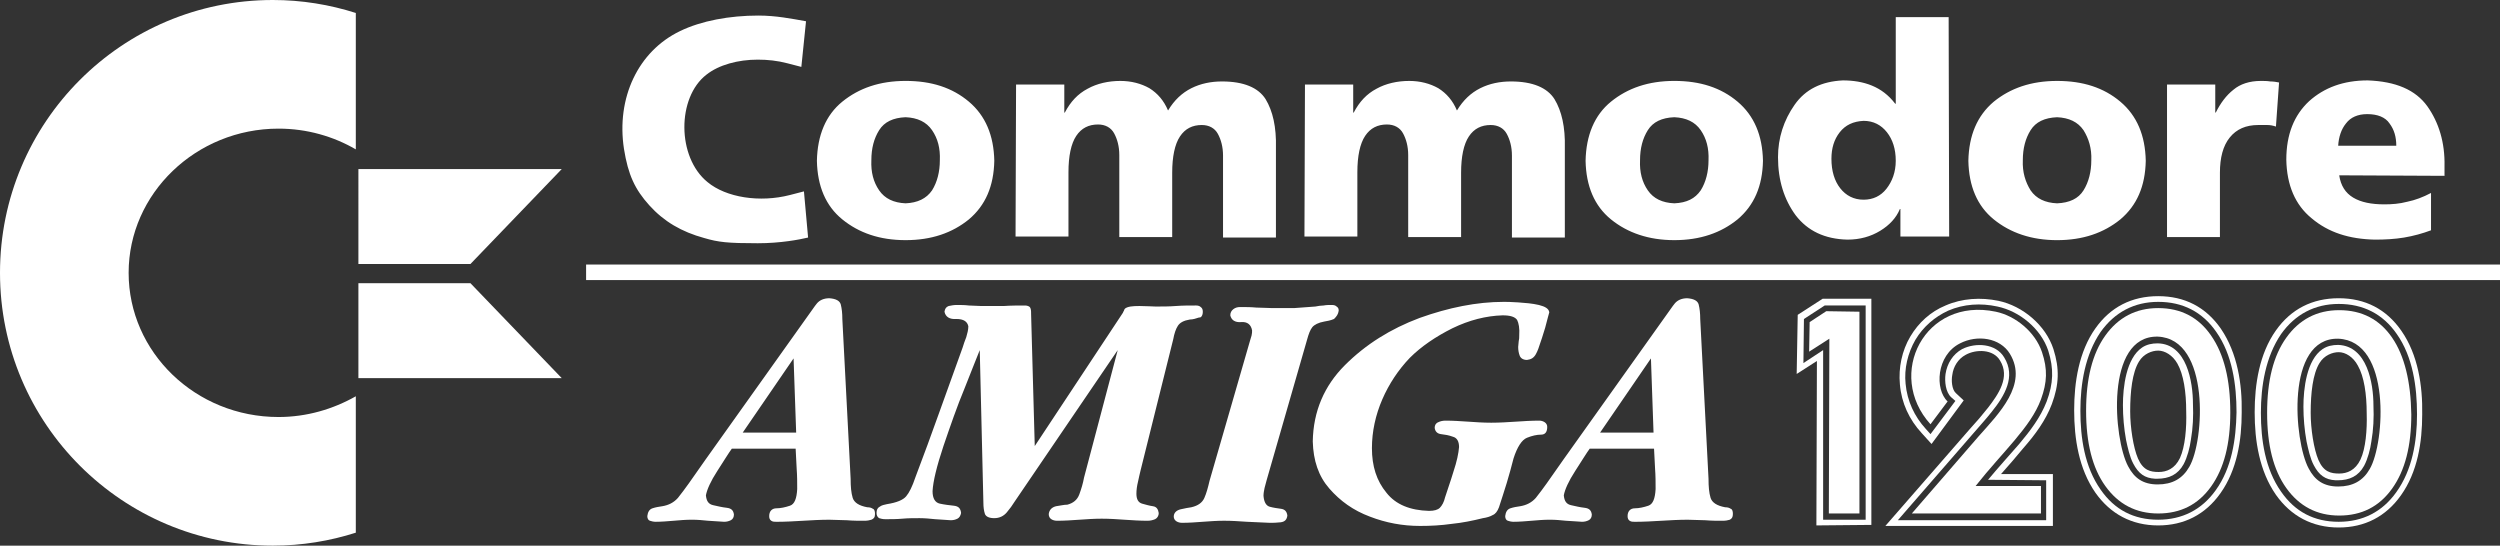 <svg xmlns="http://www.w3.org/2000/svg" viewBox="-64 344.8 370.339 80.829">
  <rect x="-64" y="344.8" width="370.339" height="80.829" fill="#333333" stroke="none"/>
  <path fill="#FFF" d="M-23.585 344.8C-45.944 344.8-64 362.933-64 385.215c0 22.359 18.133 40.415 40.415 40.415 4.303 0 8.452-.692 12.293-1.921v-20.207c-3.381 1.921-7.299 3.073-11.448 3.073-12.293 0-22.205-9.604-22.205-21.36s9.988-21.36 22.205-21.36c4.226 0 8.144 1.153 11.448 3.073v-20.207c-3.842-1.229-7.991-1.921-12.293-1.921zm12.678 25.048h30.119l-13.523 14.061H-10.908"/>
  <path fill="#FFF" d="M-10.908 400.812h30.119l-13.523-14.061H-10.908"/>
  <path fill="#FFF" d="M70.152 380.374c3.842 0 6.915-1.076 9.374-3.073 2.459-2.075 3.688-4.917 3.765-8.682-.077-3.765-1.306-6.685-3.765-8.759-2.459-2.075-5.532-3.073-9.374-3.073-3.842 0-6.915 1.076-9.374 3.073-2.459 1.998-3.688 4.994-3.765 8.759.077 3.765 1.306 6.685 3.765 8.682 2.459 1.998 5.532 3.073 9.374 3.073zm0-5.455c-1.767-.077-3.073-.692-3.919-1.921-.845-1.229-1.229-2.689-1.153-4.456 0-1.767.384-3.227 1.153-4.456.768-1.229 2.075-1.844 3.919-1.921 1.767.077 3.073.692 3.919 1.921.845 1.229 1.229 2.689 1.153 4.456 0 1.69-.384 3.227-1.153 4.456-.845 1.229-2.151 1.844-3.919 1.921zm16.289 4.917h7.837v-9.527c0-2.382.384-4.226 1.153-5.378.768-1.153 1.844-1.69 3.227-1.69 1.076 0 1.921.461 2.382 1.306.461.845.768 1.921.768 3.227v12.14h7.837v-9.527c0-2.382.384-4.226 1.153-5.378.768-1.153 1.844-1.69 3.227-1.69 1.076 0 1.921.461 2.382 1.306.461.845.768 1.921.768 3.227v12.14h7.837v-13.292c.077-3.073-.461-5.455-1.537-7.222-1.076-1.69-3.227-2.612-6.454-2.612-1.614 0-3.15.307-4.533.999-1.383.692-2.536 1.767-3.458 3.304-.615-1.46-1.537-2.536-2.766-3.304-1.229-.692-2.689-1.076-4.303-1.076-1.767 0-3.458.384-4.841 1.153-1.46.768-2.536 1.921-3.381 3.534h-.077v-4.149h-7.146l-.077 22.512zm42.796 0h7.837v-9.527c0-2.382.384-4.226 1.153-5.378.768-1.153 1.844-1.69 3.227-1.69 1.076 0 1.921.461 2.382 1.306.461.845.768 1.921.768 3.227v12.14h7.837v-9.527c0-2.382.384-4.226 1.153-5.378.768-1.153 1.844-1.69 3.227-1.69 1.076 0 1.921.461 2.382 1.306.461.845.768 1.921.768 3.227v12.14h7.837v-13.292c.077-3.073-.461-5.455-1.537-7.222-1.076-1.69-3.227-2.612-6.454-2.612-1.614 0-3.15.307-4.533.999-1.383.692-2.536 1.767-3.458 3.304-.615-1.46-1.537-2.536-2.766-3.304-1.229-.692-2.689-1.076-4.303-1.076-1.767 0-3.458.384-4.841 1.153-1.46.768-2.536 1.921-3.381 3.534h-.077v-4.149h-7.146l-.077 22.512zm54.783.538c3.842 0 6.915-1.076 9.374-3.073 2.459-2.075 3.688-4.917 3.765-8.682-.077-3.765-1.306-6.685-3.765-8.759-2.459-2.075-5.532-3.073-9.374-3.073s-6.915 1.076-9.374 3.073c-2.459 1.998-3.688 4.994-3.765 8.759.077 3.765 1.306 6.685 3.765 8.682 2.459 1.998 5.609 3.073 9.374 3.073zm0-5.455c-1.767-.077-3.073-.692-3.919-1.921s-1.229-2.689-1.153-4.456c0-1.767.384-3.227 1.153-4.456.768-1.229 2.075-1.844 3.919-1.921 1.767.077 3.073.692 3.919 1.921.845 1.229 1.229 2.689 1.153 4.456 0 1.69-.384 3.227-1.153 4.456-.845 1.229-2.075 1.844-3.919 1.921zm40.645-27.583h-7.837v12.831h-.077c-.999-1.306-2.151-2.151-3.458-2.689-1.306-.538-2.766-.768-4.303-.768-3.15.154-5.532 1.306-7.146 3.611-1.614 2.305-2.459 4.917-2.459 7.76 0 3.458.922 6.3 2.612 8.605 1.767 2.305 4.303 3.534 7.683 3.611 1.844 0 3.458-.461 4.841-1.306 1.383-.845 2.382-1.921 2.92-3.227h.077v4.072h7.222l-.077-32.501zm-17.364 20.976c0-1.537.384-2.843 1.229-3.919.845-1.076 1.998-1.614 3.534-1.69 1.46 0 2.612.615 3.458 1.69.845 1.076 1.306 2.459 1.306 4.226 0 1.69-.538 3.073-1.383 4.149-.845 1.076-1.998 1.614-3.381 1.614-1.46 0-2.612-.615-3.458-1.69-.845-1.076-1.306-2.536-1.306-4.38zm33.423 12.063c3.842 0 6.915-1.076 9.374-3.073 2.459-2.075 3.688-4.917 3.765-8.682-.077-3.765-1.306-6.685-3.765-8.759-2.459-2.075-5.532-3.073-9.374-3.073s-6.915 1.076-9.374 3.073c-2.459 2.075-3.688 4.994-3.765 8.759.077 3.765 1.306 6.685 3.765 8.682 2.459 1.998 5.609 3.073 9.374 3.073zm0-5.455c-1.767-.077-3.073-.692-3.919-1.921-.768-1.229-1.229-2.689-1.153-4.456 0-1.767.384-3.227 1.153-4.456.768-1.229 2.075-1.844 3.919-1.921 1.767.077 3.073.692 3.919 1.921.768 1.229 1.229 2.689 1.153 4.456 0 1.69-.384 3.227-1.153 4.456-.768 1.229-2.075 1.844-3.919 1.921zm32.885-17.902c-.384-.077-.845-.154-1.306-.154-.461-.077-.922-.077-1.383-.077-1.69 0-3.073.461-4.072 1.306-1.076.845-1.921 1.998-2.612 3.381h-.077v-4.149h-7.146v22.589h7.837v-9.527c0-2.228.461-3.995 1.46-5.225.999-1.229 2.382-1.844 4.226-1.844h1.306c.461 0 .845.077 1.306.231l.461-6.531zm24.51 13.83v-1.46c.077-3.458-.845-6.454-2.536-8.836-1.767-2.459-4.687-3.688-8.836-3.842-3.611 0-6.454 1.076-8.682 3.073-2.228 2.075-3.381 4.917-3.381 8.682.077 3.765 1.306 6.685 3.765 8.682 2.459 2.075 5.532 3.073 9.374 3.15 1.46 0 2.92-.077 4.303-.307 1.383-.231 2.766-.615 3.995-1.076v-5.532c-1.153.615-2.382 1.076-3.534 1.306-1.153.307-2.305.384-3.381.384-1.921 0-3.458-.307-4.61-.999-1.153-.692-1.844-1.767-2.075-3.304l15.597.077zm-15.751-4.456c.077-1.306.461-2.459 1.153-3.304.692-.922 1.767-1.383 3.15-1.383 1.537 0 2.689.461 3.304 1.383.692.922.999 1.998.999 3.304h-8.605zM40.34 380.067c-3.381-.922-5.993-2.459-8.144-4.841-2.151-2.382-3.15-4.533-3.765-8.375-1.153-7.53 2.075-14.445 8.298-17.441 3.15-1.537 7.376-2.305 11.602-2.305 2.612 0 4.917.461 7.069.845l-.692 6.761s-.538-.154-2.075-.538c-1.46-.384-2.92-.538-4.38-.538-2.92 0-5.763.768-7.607 2.228-4.38 3.381-4.38 12.217.154 15.905 2.766 2.305 7.76 3.073 12.217 1.921l2.075-.538.615 6.838c-1.306.307-4.072.845-7.453.845-4.456 0-5.839-.154-7.914-.768zm-17.518 3.919H306.339v2.305H22.822z"/>
  <path fill="#FFF" d="M65.619 420.942c0-.384-.077-.692-.307-.768-.231-.154-.461-.231-.845-.231-1.229-.231-1.921-.692-2.151-1.383-.231-.768-.307-1.69-.307-2.843l-1.229-23.665c0-.845-.077-1.537-.231-2.151-.154-.538-.692-.845-1.69-.922-.845 0-1.46.307-1.844.768-.384.461-.768 1.076-1.229 1.69l-15.213 21.36-2.536 3.611c-.538.768-1.076 1.46-1.614 2.151-.615.692-1.383 1.076-2.305 1.229-.538.077-.999.154-1.46.307-.461.154-.692.538-.768 1.153 0 .384.154.615.384.692.231.077.538.154.845.154.845 0 1.767-.077 2.689-.154.922-.077 1.767-.154 2.689-.154.845 0 1.614.077 2.382.154.768.077 1.614.077 2.382.154.384 0 .692-.077.999-.231.307-.154.461-.461.461-.845-.077-.615-.384-.922-1.076-.999-.692-.077-1.306-.231-1.998-.384-.692-.154-.999-.615-1.076-1.46.154-.845.692-2.075 1.69-3.611.999-1.537 1.69-2.689 2.151-3.304h9.451c.077.999.077 1.998.154 2.997.077.999.077 1.998.077 2.997-.077 1.383-.384 2.228-1.076 2.459-.692.231-1.383.384-1.998.384-.692 0-1.076.461-1.076 1.153 0 .307.077.538.307.692.231.154.461.154.768.154 1.306 0 2.612-.077 3.919-.154 1.306-.077 2.612-.154 3.919-.154.845 0 1.767.077 2.612.077.845.077 1.767.077 2.612.077.384 0 .768-.077.999-.154.384-.154.538-.384.538-.845zm-11.679-12.063h-7.914l7.53-10.987.384 10.987zm80.368-18.056c0-.307-.077-.461-.307-.615-.154-.154-.384-.231-.692-.231-.461 0-.845 0-1.229.077-.384 0-.845.077-1.229.154-1.076.077-2.075.154-3.15.231h-3.227c-.768 0-1.537-.077-2.382-.077-.768-.077-1.537-.077-2.382-.077-.384 0-.692.077-.999.307-.307.231-.461.538-.461.922.154.692.692 1.076 1.614.999.922-.077 1.46.384 1.614 1.229 0 .231 0 .461-.077.768-.077.231-.154.461-.231.768l-5.993 20.745c-.231.999-.461 1.844-.768 2.536-.307.692-.922 1.153-1.921 1.383-.461.077-.999.154-1.614.307s-.999.538-.999 1.076c0 .307.154.538.384.692.231.154.538.231.845.231.999 0 2.075-.077 3.073-.154 1.076-.077 2.075-.154 3.15-.154 1.153 0 2.228.077 3.381.154 1.153.077 2.228.077 3.381.154.461 0 .999 0 1.614-.077s.922-.384.999-.999c-.077-.615-.384-.922-.922-.999-.538-.077-1.153-.154-1.69-.307-.538-.154-.845-.692-.922-1.614 0-.384.077-.768.154-1.153.077-.384.231-.768.307-1.153l5.993-20.822c.231-.845.461-1.46.768-1.844.307-.384.922-.692 1.767-.845.461-.077.922-.154 1.46-.384.384-.384.615-.692.692-1.229zm31.195.231c-.077-.538-.615-.845-1.537-1.076-.999-.231-1.998-.307-3.073-.384-1.076-.077-1.767-.077-2.151-.077-3.995 0-8.144.845-12.447 2.382-4.303 1.614-7.991 3.919-11.064 6.992-3.073 3.073-4.687 6.838-4.764 11.295.077 2.843.845 5.148 2.459 6.992 1.614 1.844 3.534 3.227 5.993 4.149 2.382.922 4.841 1.383 7.453 1.383 1.537 0 3.073-.077 4.687-.307 1.537-.154 3.073-.461 4.61-.845.538-.077 1.076-.231 1.46-.461.384-.154.692-.538.922-1.153.384-1.153.768-2.382 1.153-3.611.384-1.229.692-2.459.999-3.611.538-1.69 1.229-2.766 1.998-3.073.768-.307 1.46-.461 2.075-.461s.922-.384.922-1.153c0-.307-.154-.538-.384-.692-.231-.154-.538-.231-.768-.231-1.153 0-2.382.077-3.534.154-1.229.077-2.382.154-3.611.154-1.153 0-2.305-.077-3.381-.154-1.153-.077-2.305-.154-3.381-.154-.384 0-.768.077-1.076.231-.384.154-.538.461-.538.845.077.538.384.845.922.922.615.077 1.153.154 1.767.384.615.154.922.692.922 1.537-.077.922-.307 2.075-.845 3.688-.461 1.537-.922 2.766-1.229 3.765-.154.692-.461 1.229-.768 1.537-.307.307-.845.461-1.614.461-2.766-.077-4.917-.922-6.3-2.689-1.46-1.767-2.151-3.919-2.151-6.608 0-2.459.538-4.917 1.537-7.222.999-2.305 2.382-4.38 4.072-6.147 1.69-1.69 3.842-3.15 6.3-4.38 2.536-1.229 4.994-1.844 7.453-1.921 1.153 0 1.844.231 2.151.692.231.461.384 1.229.307 2.305 0 .307 0 .538-.077.845 0 .307-.077.538-.077.845 0 .461.077.922.231 1.306.154.384.538.615 1.076.615.615-.077.999-.307 1.306-.845.307-.538.461-1.076.615-1.537.154-.384.384-1.153.768-2.382.307-1.229.538-1.998.615-2.305zm27.199 29.888c0-.384-.077-.692-.307-.768-.231-.154-.461-.231-.845-.231-1.229-.231-1.921-.692-2.151-1.383-.231-.768-.307-1.69-.307-2.843l-1.229-23.665c0-.845-.077-1.537-.231-2.151-.154-.538-.692-.845-1.69-.922-.845 0-1.46.307-1.844.768-.384.461-.768 1.076-1.229 1.69l-15.213 21.36-2.536 3.611c-.538.768-1.076 1.46-1.614 2.151-.615.692-1.383 1.076-2.305 1.229-.538.077-.999.154-1.46.307-.461.154-.692.538-.768 1.153 0 .384.154.615.384.692.231.077.538.154.845.154.845 0 1.767-.077 2.689-.154.922-.077 1.767-.154 2.689-.154.845 0 1.614.077 2.382.154.845.077 1.614.077 2.382.154.384 0 .692-.077.999-.231.307-.154.461-.461.461-.845-.077-.615-.384-.922-1.076-.999-.692-.077-1.306-.231-1.998-.384-.692-.154-.999-.615-1.076-1.46.154-.845.692-2.075 1.69-3.611.999-1.537 1.69-2.689 2.151-3.304h9.527c.077.999.077 1.998.154 2.997.077.999.077 1.998.077 2.997-.077 1.383-.384 2.228-1.076 2.459-.692.231-1.383.384-1.998.384-.692 0-1.076.461-1.076 1.153 0 .307.077.538.307.692.231.154.461.154.768.154 1.306 0 2.612-.077 3.919-.154 1.306-.077 2.612-.154 3.919-.154.845 0 1.767.077 2.612.077.845.077 1.767.077 2.612.077.384 0 .768-.077.999-.154.307-.154.461-.384.461-.845zm-11.756-12.063h-7.914l7.53-10.987.384 10.987zm-66.769-17.902c0-.307-.077-.538-.307-.692-.154-.154-.384-.231-.692-.231-.999 0-1.998 0-2.997.077-.999.077-1.998.077-2.997.077-.538 0-1.306-.077-2.382-.077-1.076 0-1.767.077-2.151.384-.077.077-.154.231-.154.307-.077.154-.154.231-.154.307L89.284 410.877l-.538-19.439c0-.384 0-.692-.077-.922-.077-.307-.307-.384-.692-.461-1.076 0-2.228 0-3.304.077h-3.304c-.615 0-1.229-.077-1.844-.077-.615-.077-1.229-.077-1.844-.077-.384 0-.768.077-1.153.154-.384.154-.538.384-.615.845.154.768.768 1.153 1.767 1.076 1.076 0 1.614.384 1.767 1.076 0 .538-.154 1.076-.307 1.614-.231.538-.384 1.076-.538 1.537-1.153 3.227-2.305 6.377-3.458 9.604-1.153 3.227-2.305 6.377-3.534 9.604-.461 1.383-.922 2.305-1.383 2.843-.461.538-1.383.922-2.843 1.153-.384.077-.768.154-1.076.384-.307.154-.461.461-.461.922 0 .384.154.615.384.768.231.077.538.154.922.154.845 0 1.69 0 2.536-.077.845-.077 1.69-.077 2.536-.077.768 0 1.537.077 2.305.154.768.077 1.537.077 2.305.154.384 0 .692-.077.999-.231.307-.154.461-.461.538-.845-.077-.692-.384-.999-1.076-1.076-.692-.077-1.383-.154-2.075-.307-.692-.154-1.076-.768-1.076-1.844.077-1.46.615-3.688 1.614-6.685.999-2.92 1.998-5.839 3.15-8.605 1.076-2.766 1.844-4.61 2.228-5.609l.538 22.589c0 .692.077 1.229.231 1.69.154.384.615.615 1.383.615.768 0 1.383-.307 1.844-.845.461-.538.845-1.076 1.229-1.69l15.213-22.359-4.994 18.901c-.154.845-.384 1.614-.692 2.459-.307.845-.922 1.306-1.767 1.537-.538 0-1.076.154-1.69.231-.615.154-.999.538-1.076 1.153 0 .384.154.615.384.768.231.154.538.231.845.231 1.076 0 2.228-.077 3.304-.154 1.076-.077 2.228-.154 3.304-.154 1.153 0 2.305.077 3.381.154 1.153.077 2.305.154 3.381.154.461 0 .768-.077 1.153-.231.307-.154.538-.461.538-.922-.077-.538-.307-.922-.845-.999-.538-.077-1.076-.231-1.614-.384-.538-.154-.845-.615-.845-1.46 0-.538.077-1.153.231-1.767.154-.615.231-1.153.384-1.69l4.841-19.439c.154-.845.384-1.537.692-1.998.307-.461.845-.768 1.767-.922.461 0 .922-.154 1.383-.307.231.077.538-.231.538-.845z"/>
  <g fill="#FFF">
    <path d="M205.149 398.276l-2.997 1.921.154-8.759 3.688-2.382h7.222v33.5l-8.144.077.077-24.356zm.922-1.614v25.125h6.3v-31.732h-6.07l-3.073 1.998-.077 6.531 2.92-1.921z"/>
    <path d="M206.916 420.865l.077-25.893-2.997 1.921.077-4.38 2.459-1.614 4.917.077v29.888"/>
  </g>
  <g fill="#FFF">
    <path d="M232.425 415.026h7.683v7.683h-24.817l12.524-14.368c.922-.999 1.844-2.075 2.689-3.15 1.537-1.998 3.304-4.533 1.767-6.992-.999-1.69-3.534-1.69-5.071-.845-1.153.615-1.844 1.767-1.998 2.997-.154.768-.077 2.151.538 2.689l1.153 1.076-4.764 6.454-1.46-1.614c-1.844-1.998-2.997-4.456-3.227-7.222-.231-2.459.307-4.994 1.537-7.069 1.229-2.075 2.997-3.688 5.225-4.61 2.459-1.076 5.225-1.229 7.837-.692 3.611.768 6.992 3.611 8.144 7.146.922 2.92.845 5.225-.231 8.144-.922 2.459-2.536 4.61-4.226 6.531-.999 1.229-2.151 2.536-3.304 3.842zm-1.921.845c1.537-1.844 3.073-3.534 4.61-5.302 1.614-1.921 3.15-3.919 4.072-6.3.999-2.689 1.076-4.841.231-7.53-1.076-3.227-4.226-5.839-7.53-6.531-2.459-.538-4.994-.384-7.299.615-1.998.922-3.688 2.382-4.841 4.303-1.153 1.998-1.69 4.303-1.46 6.531.231 2.536 1.306 4.841 2.997 6.685l.692.768 3.688-4.917-.615-.538c-.845-.768-.999-2.382-.845-3.458.231-1.537 1.076-2.92 2.459-3.688 1.998-.999 4.994-.845 6.224 1.229 1.767 2.843.077 5.686-1.844 8.068-.845 1.076-1.767 2.075-2.689 3.15l-11.218 12.908h21.974v-5.916l-8.605-.077z"/>
    <path d="M238.341 420.865h-19.132l9.912-11.448c2.92-3.304 7.376-7.683 4.61-12.217-1.46-2.382-4.841-2.843-7.376-1.537-3.534 1.767-3.765 6.838-1.844 8.605l-2.536 3.381c-6.685-7.376-.845-18.901 9.681-16.673 2.92.615 5.839 2.997 6.838 5.993.845 2.536.768 4.456-.154 6.992-1.537 4.149-5.609 7.683-9.681 12.831h9.681v4.072z"/>
  </g>
  <path fill="none" d="M255.629 394.742c-7.837-.231-6.531 15.136-4.38 19.208.922 1.767 2.228 2.689 4.38 2.689s3.688-.845 4.687-2.612c2.228-3.842 3.15-19.055-4.687-19.285zm4.994 15.213c-.154 1.076-.538 2.612-1.076 3.611-.845 1.537-2.151 2.151-3.919 2.151h-.307c-1.537-.077-2.459-.768-3.227-2.228-.538-.999-.845-2.459-1.076-3.534-.307-1.69-.461-3.458-.461-5.148 0-2.612.461-6.915 2.843-8.529.692-.461 1.46-.615 2.305-.615 4.303.154 5.225 5.686 5.378 9.066 0 1.69-.154 3.534-.461 5.225z"/>
  <path fill="none" d="M264.311 394.05c-2.075-2.997-4.994-4.456-8.605-4.456-3.611 0-6.454 1.46-8.529 4.456-2.382 3.304-2.997 7.607-2.997 11.679 0 3.995.692 8.298 2.997 11.679 2.075 2.92 4.994 4.456 8.529 4.456 3.611 0 6.454-1.46 8.529-4.38 2.382-3.304 2.997-7.53 2.997-11.448 0-4.149-.615-8.605-2.92-11.986zm-.768 22.82c-1.921 2.689-4.533 3.995-7.837 3.995-3.304 0-5.916-1.383-7.837-4.072-1.921-2.689-2.843-6.454-2.843-11.141 0-4.687.922-8.452 2.843-11.141 1.921-2.689 4.533-4.072 7.837-4.072 3.381 0 5.993 1.383 7.837 4.072 1.844 2.689 2.766 6.531 2.766 11.371.077 4.687-.922 8.375-2.766 10.987z"/>
  <path fill="#FFF" d="M255.629 395.664c-.845 0-1.614.154-2.305.615-2.382 1.614-2.843 5.916-2.843 8.529 0 1.69.154 3.458.461 5.148.231 1.076.538 2.536 1.076 3.534.768 1.46 1.69 2.151 3.227 2.228h.307c1.767 0 3.073-.615 3.919-2.151.538-.999.922-2.459 1.076-3.611.307-1.767.384-3.534.307-5.302 0-3.304-.922-8.913-5.225-8.99zm3.304 16.98c-.768 1.614-1.998 2.075-3.15 2.075-1.229 0-2.305-.231-3.073-1.998-.692-1.614-1.153-4.61-1.153-6.992 0-2.92.307-5.763 1.306-7.376.692-1.153 1.921-1.614 2.843-1.614.999 0 2.151.692 2.843 1.921.922 1.614 1.306 4.226 1.306 7.069.077 2.459-.154 5.225-.922 6.915z"/>
  <path fill="#FFF" d="M265.003 393.513c-2.228-3.227-5.378-4.841-9.297-4.841-3.919 0-7.069 1.614-9.297 4.764-2.459 3.458-3.15 7.991-3.15 12.14 0 4.226.692 8.682 3.15 12.217 2.228 3.15 5.378 4.841 9.297 4.841 3.842 0 6.992-1.614 9.22-4.764 2.459-3.458 3.15-7.837 3.15-11.986.077-4.149-.615-8.759-3.073-12.37zm-.768 23.895c-2.075 2.92-4.994 4.38-8.529 4.38-3.611 0-6.454-1.46-8.529-4.456-2.382-3.381-2.997-7.683-2.997-11.679s.692-8.298 2.997-11.679c2.075-2.92 4.994-4.456 8.529-4.456 3.611 0 6.531 1.46 8.605 4.456 2.382 3.381 2.997 7.837 2.997 11.909-.077 3.995-.692 8.221-3.073 11.525z"/>
  <path fill="#FFF" d="M263.543 394.511c-1.844-2.689-4.456-4.072-7.837-4.072-3.304 0-5.916 1.383-7.837 4.072-1.921 2.689-2.843 6.377-2.843 11.141s.922 8.452 2.843 11.141c1.921 2.689 4.533 4.072 7.837 4.072 3.304 0 5.916-1.306 7.837-3.995 1.921-2.689 2.843-6.3 2.843-10.987 0-4.841-.922-8.605-2.843-11.371zm-3.227 19.439c-.999 1.767-2.536 2.612-4.687 2.612-2.151 0-3.458-.922-4.38-2.689-2.151-3.995-3.458-19.362 4.38-19.208 7.837.307 6.915 15.52 4.687 19.285z"/>
  <path fill="none" d="M282.367 395.049c-7.837-.231-6.531 15.136-4.38 19.208.922 1.767 2.228 2.689 4.38 2.689s3.688-.845 4.687-2.612c2.228-3.919 3.227-19.055-4.687-19.285zm5.071 15.213c-.154 1.076-.538 2.612-1.076 3.611-.845 1.537-2.151 2.151-3.919 2.151h-.307c-1.537-.077-2.459-.768-3.227-2.228-.538-.999-.845-2.459-1.076-3.534-.307-1.69-.461-3.458-.461-5.148 0-2.612.461-6.915 2.843-8.529.692-.461 1.46-.615 2.305-.615 4.303.154 5.225 5.686 5.378 9.066-.077 1.69-.231 3.458-.461 5.225z"/>
  <path fill="none" d="M291.049 394.281c-2.075-2.997-4.994-4.456-8.605-4.456-3.611 0-6.454 1.46-8.529 4.456-2.382 3.304-2.997 7.607-2.997 11.679 0 3.995.692 8.298 2.997 11.679 2.075 2.92 4.994 4.456 8.529 4.456 3.611 0 6.454-1.46 8.529-4.38 2.382-3.304 2.997-7.53 2.997-11.448.077-4.072-.538-8.529-2.92-11.986zm-.768 22.896c-1.921 2.689-4.533 3.995-7.837 3.995-3.304 0-5.916-1.383-7.837-4.072-1.921-2.689-2.843-6.454-2.843-11.141 0-4.687.922-8.452 2.843-11.141 1.921-2.689 4.533-4.072 7.837-4.072 3.381 0 5.993 1.383 7.837 4.072 1.844 2.689 2.766 6.531 2.766 11.371.077 4.687-.845 8.375-2.766 10.987z"/>
  <path fill="#FFF" d="M282.367 395.894c-.845 0-1.614.154-2.305.615-2.382 1.614-2.843 5.916-2.843 8.529 0 1.69.154 3.458.461 5.148.231 1.076.538 2.536 1.076 3.534.768 1.46 1.69 2.151 3.227 2.228h.307c1.767 0 3.073-.615 3.919-2.151.538-.999.922-2.459 1.076-3.611.307-1.767.384-3.534.307-5.302 0-3.304-.922-8.836-5.225-8.99zm3.304 16.98c-.768 1.614-1.998 2.075-3.15 2.075-1.229 0-2.305-.231-3.073-1.998-.692-1.614-1.153-4.61-1.153-6.992 0-2.92.307-5.763 1.306-7.376.692-1.153 1.921-1.614 2.843-1.614.999 0 2.151.692 2.843 1.998.922 1.614 1.306 4.226 1.306 7.069.077 2.459-.154 5.225-.922 6.838z"/>
  <path fill="#FFF" d="M291.741 393.82c-2.228-3.227-5.378-4.841-9.297-4.841-3.919 0-7.069 1.614-9.297 4.764-2.459 3.458-3.15 7.991-3.15 12.14 0 4.226.692 8.682 3.15 12.217 2.228 3.15 5.378 4.841 9.297 4.841 3.842 0 6.992-1.614 9.22-4.764 2.459-3.458 3.15-7.837 3.15-11.986.077-4.226-.615-8.836-3.073-12.37zm-.768 23.895c-2.075 2.92-4.994 4.38-8.529 4.38-3.611 0-6.454-1.46-8.529-4.456-2.382-3.381-2.997-7.683-2.997-11.679 0-3.995.692-8.298 2.997-11.679 2.075-2.92 4.994-4.456 8.529-4.456 3.611 0 6.531 1.46 8.605 4.456 2.382 3.381 2.997 7.837 2.997 11.909 0 3.995-.692 8.221-3.073 11.525z"/>
  <path fill="#FFF" d="M290.358 394.819c-1.844-2.689-4.456-4.072-7.837-4.072-3.304 0-5.916 1.383-7.837 4.072-1.921 2.689-2.843 6.377-2.843 11.141s.922 8.452 2.843 11.141c1.921 2.689 4.533 4.072 7.837 4.072 3.304 0 5.916-1.306 7.837-3.995 1.921-2.689 2.843-6.3 2.843-10.987-.077-4.841-.999-8.682-2.843-11.371zm-3.304 19.439c-.999 1.767-2.536 2.612-4.687 2.612-2.151 0-3.458-.922-4.38-2.689-2.151-3.995-3.458-19.362 4.38-19.208 7.914.307 6.915 15.444 4.687 19.285z"/>
</svg>
